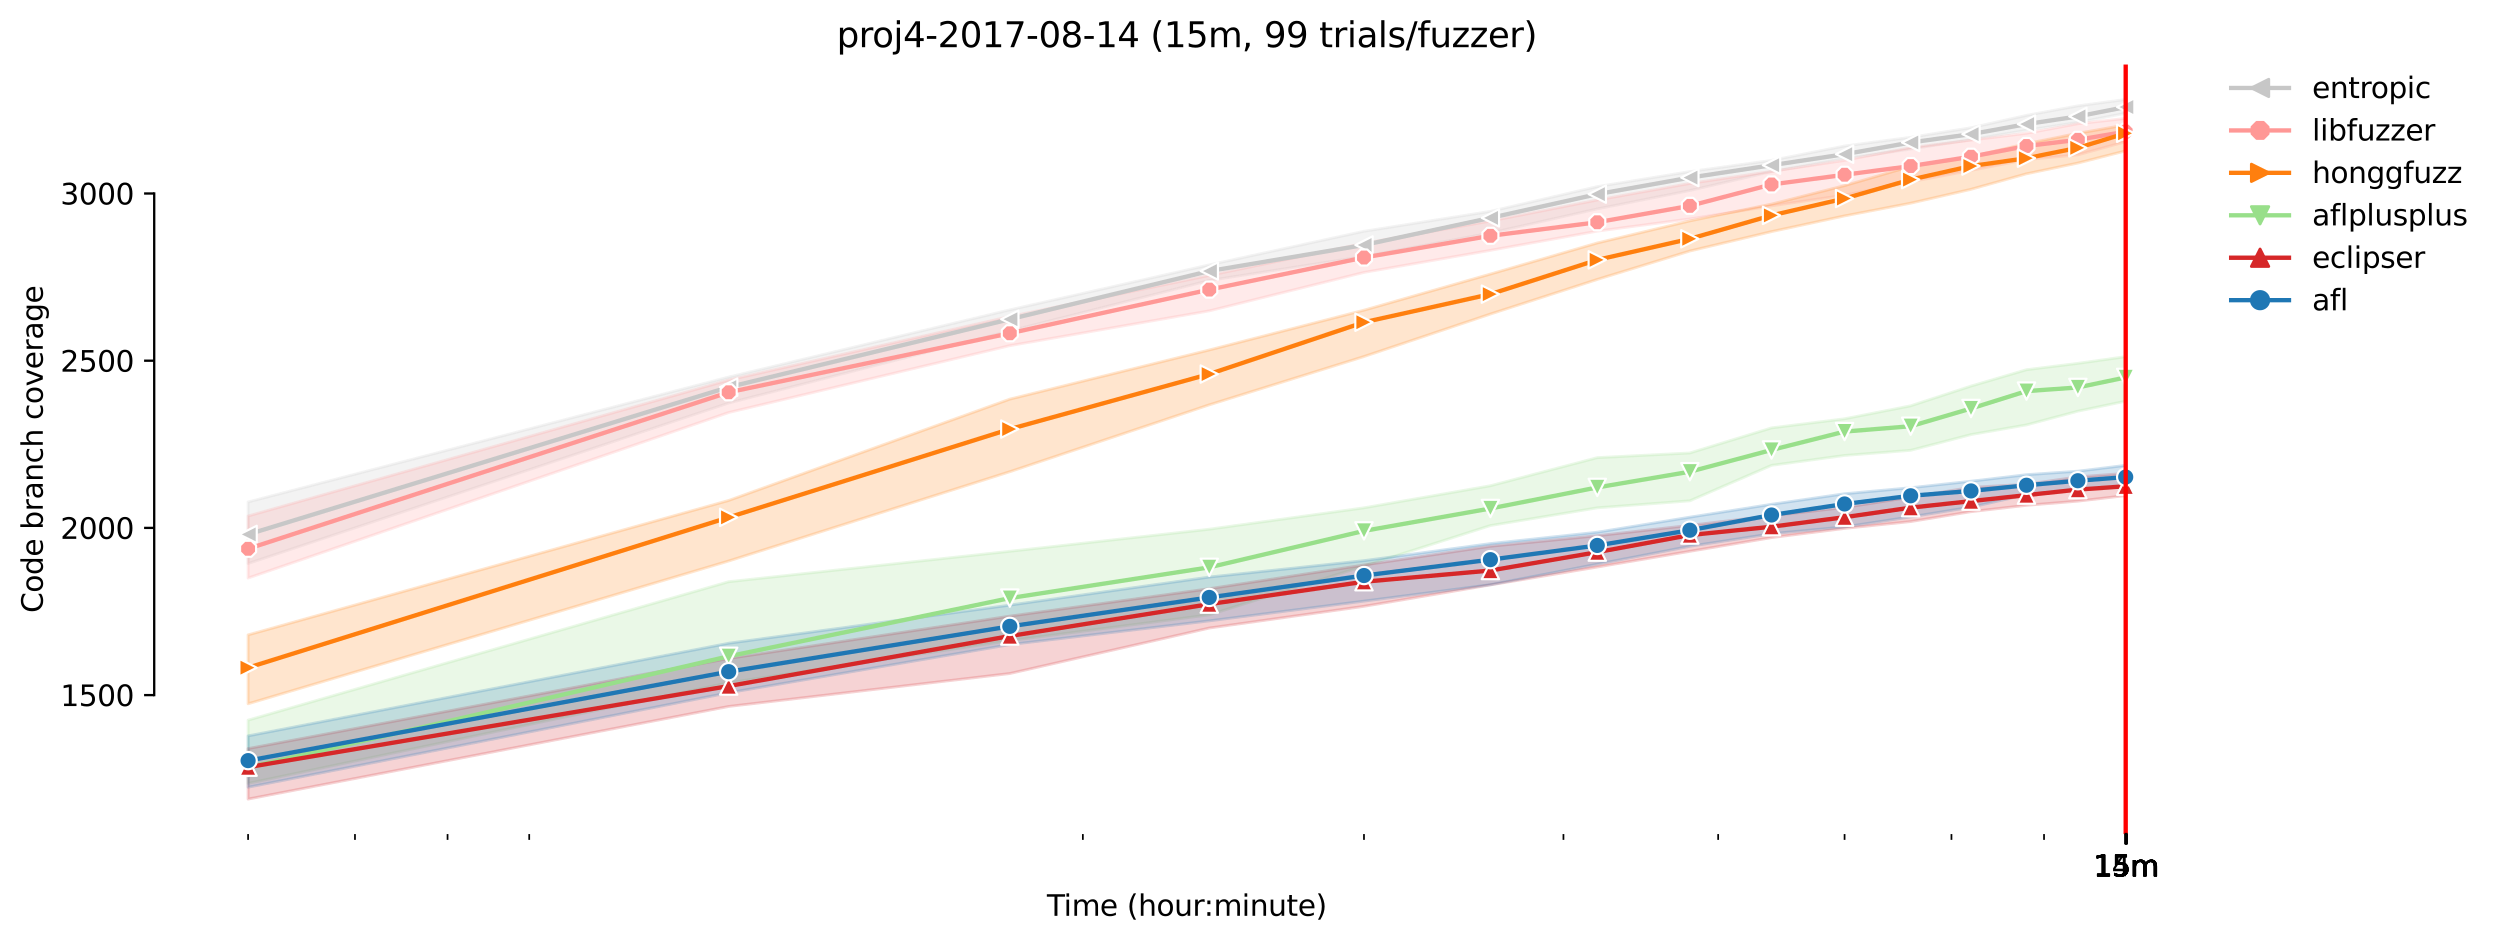 <?xml version="1.0" encoding="utf-8" standalone="no"?>
<!DOCTYPE svg PUBLIC "-//W3C//DTD SVG 1.1//EN"
  "http://www.w3.org/Graphics/SVG/1.1/DTD/svg11.dtd">
<svg xmlns:xlink="http://www.w3.org/1999/xlink" width="864.542pt" height="325.986pt" viewBox="0 0 864.542 325.986" xmlns="http://www.w3.org/2000/svg" version="1.1">
 <defs>
  <style type="text/css">*{stroke-linejoin: round; stroke-linecap: butt}</style>
 </defs>
 <g id="figure_1">
  <g id="patch_1">
   <path d="M 0 325.986 
L 864.542 325.986 
L 864.542 0 
L 0 0 
z
" style="fill: #ffffff"/>
  </g>
  <g id="axes_1">
   <g id="patch_2">
    <path d="M 53.328 288.43 
L 767.568 288.43 
L 767.568 22.318 
L 53.328 22.318 
z
" style="fill: #ffffff"/>
   </g>
   <g id="PolyCollection_1">
    <defs>
     <path id="m3a42a05b7a" d="M 85.794 -152.399 
L 85.794 -131.121 
L 251.989 -186.628 
L 349.208 -211.549 
L 418.185 -229.011 
L 471.688 -237.337 
L 515.404 -245.432 
L 552.364 -253.758 
L 584.381 -260.118 
L 612.622 -266.652 
L 637.884 -271.104 
L 660.737 -274.457 
L 681.6 -277.695 
L 700.791 -280.933 
L 718.56 -283.651 
L 735.103 -286.831 
L 735.103 -291.572 
L 735.103 -291.572 
L 718.56 -289.375 
L 700.791 -286.081 
L 681.6 -281.801 
L 660.737 -278.505 
L 637.884 -275.498 
L 612.622 -270.526 
L 584.381 -266.653 
L 552.364 -261.448 
L 515.404 -252.89 
L 471.688 -246.01 
L 418.185 -234.388 
L 349.208 -218.834 
L 251.989 -195.591 
L 85.794 -152.399 
z
" style="stroke: #c7c7c7; stroke-opacity: 0.2"/>
    </defs>
    <g clip-path="url(#p094b935caf)">
     <use xlink:href="#m3a42a05b7a" x="0" y="325.986" style="fill: #c7c7c7; fill-opacity: 0.2; stroke: #c7c7c7; stroke-opacity: 0.2"/>
    </g>
   </g>
   <g id="PolyCollection_2">
    <defs>
     <path id="m916f560ebd" d="M 85.794 -147.542 
L 85.794 -126.091 
L 251.989 -183.333 
L 349.208 -206.461 
L 418.185 -218.487 
L 471.688 -231.786 
L 515.404 -239.418 
L 552.364 -246.066 
L 584.381 -250.289 
L 612.622 -254.799 
L 637.884 -258.499 
L 660.737 -263.125 
L 681.6 -267.054 
L 700.791 -270.81 
L 718.56 -272.434 
L 735.103 -277.002 
L 735.103 -285.039 
L 735.103 -285.039 
L 718.56 -283.196 
L 700.791 -279.893 
L 681.6 -277.523 
L 660.737 -274.92 
L 637.884 -270.526 
L 612.622 -266.71 
L 584.381 -262.546 
L 552.364 -256.822 
L 515.404 -249.553 
L 471.688 -241.847 
L 418.185 -230.745 
L 349.208 -216.526 
L 251.989 -194.553 
L 85.794 -147.542 
z
" style="stroke: #ff9896; stroke-opacity: 0.2"/>
    </defs>
    <g clip-path="url(#p094b935caf)">
     <use xlink:href="#m916f560ebd" x="0" y="325.986" style="fill: #ff9896; fill-opacity: 0.2; stroke: #ff9896; stroke-opacity: 0.2"/>
    </g>
   </g>
   <g id="PolyCollection_3">
    <defs>
     <path id="m67223b1667" d="M 85.794 -106.432 
L 85.794 -82.61 
L 251.989 -131.988 
L 349.208 -162.864 
L 418.185 -185.992 
L 471.688 -202.691 
L 515.404 -217.389 
L 552.364 -229.358 
L 584.381 -239.187 
L 612.622 -245.894 
L 637.884 -251.329 
L 660.737 -255.724 
L 681.6 -260.523 
L 700.791 -265.888 
L 718.56 -269.601 
L 735.103 -273.821 
L 735.103 -282.784 
L 735.103 -282.784 
L 718.56 -279.893 
L 700.791 -276.308 
L 681.6 -271.798 
L 660.737 -268.446 
L 637.884 -261.795 
L 612.622 -255.4 
L 584.381 -249.595 
L 552.364 -241.962 
L 515.404 -231.208 
L 471.688 -218.719 
L 418.185 -204.957 
L 349.208 -187.958 
L 251.989 -152.919 
L 85.794 -106.432 
z
" style="stroke: #ff7f0e; stroke-opacity: 0.2"/>
    </defs>
    <g clip-path="url(#p094b935caf)">
     <use xlink:href="#m67223b1667" x="0" y="325.986" style="fill: #ff7f0e; fill-opacity: 0.2; stroke: #ff7f0e; stroke-opacity: 0.2"/>
    </g>
   </g>
   <g id="PolyCollection_4">
    <defs>
     <path id="m469e1f7db5" d="M 85.794 -76.943 
L 85.794 -55.087 
L 251.989 -89.895 
L 349.208 -104.466 
L 418.185 -113.37 
L 471.688 -130.254 
L 515.404 -144.246 
L 552.364 -150.375 
L 584.381 -152.804 
L 612.622 -165.062 
L 637.884 -168.482 
L 660.737 -170.265 
L 681.6 -175.7 
L 700.791 -179.054 
L 718.56 -183.795 
L 735.103 -187.264 
L 735.103 -202.645 
L 735.103 -202.645 
L 718.56 -200.332 
L 700.791 -198.135 
L 681.6 -192.468 
L 660.737 -185.646 
L 637.884 -181.159 
L 612.622 -178.013 
L 584.381 -169.34 
L 552.364 -167.721 
L 515.404 -158.007 
L 471.688 -150.375 
L 418.185 -142.974 
L 349.208 -135.342 
L 251.989 -124.819 
L 85.794 -76.943 
z
" style="stroke: #98df8a; stroke-opacity: 0.2"/>
    </defs>
    <g clip-path="url(#p094b935caf)">
     <use xlink:href="#m469e1f7db5" x="0" y="325.986" style="fill: #98df8a; fill-opacity: 0.2; stroke: #98df8a; stroke-opacity: 0.2"/>
    </g>
   </g>
   <g id="PolyCollection_5">
    <defs>
     <path id="mb96297bffe" d="M 85.794 -67.114 
L 85.794 -49.652 
L 251.989 -81.685 
L 349.208 -93.075 
L 418.185 -108.802 
L 471.688 -116.312 
L 515.404 -123.72 
L 552.364 -129.907 
L 584.381 -135.338 
L 612.622 -140.083 
L 637.884 -143.262 
L 660.737 -145.628 
L 681.6 -149.045 
L 700.791 -151.242 
L 718.56 -152.688 
L 735.103 -154.596 
L 735.103 -162.286 
L 735.103 -162.286 
L 718.56 -161.072 
L 700.791 -158.528 
L 681.6 -157.429 
L 660.737 -154.076 
L 637.884 -150.491 
L 612.622 -147.658 
L 584.381 -144.304 
L 552.364 -140.724 
L 515.404 -137.076 
L 471.688 -130.602 
L 418.185 -122.393 
L 349.208 -112.916 
L 251.989 -98.279 
L 85.794 -67.114 
z
" style="stroke: #d62728; stroke-opacity: 0.2"/>
    </defs>
    <g clip-path="url(#p094b935caf)">
     <use xlink:href="#mb96297bffe" x="0" y="325.986" style="fill: #d62728; fill-opacity: 0.2; stroke: #d62728; stroke-opacity: 0.2"/>
    </g>
   </g>
   <g id="PolyCollection_6">
    <defs>
     <path id="m4c4019683d" d="M 85.794 -71.508 
L 85.794 -53.757 
L 251.989 -86.426 
L 349.208 -103.078 
L 418.185 -111.289 
L 471.688 -118.111 
L 515.404 -123.778 
L 552.364 -130.89 
L 584.381 -137.076 
L 612.622 -141.413 
L 637.884 -143.784 
L 660.737 -147.247 
L 681.6 -150.606 
L 700.791 -154.936 
L 718.56 -156.735 
L 735.103 -157.603 
L 735.103 -165.062 
L 735.103 -165.062 
L 718.56 -163.038 
L 700.791 -161.829 
L 681.6 -159.569 
L 660.737 -157.314 
L 637.884 -155.235 
L 612.622 -151.591 
L 584.381 -147.137 
L 552.364 -141.933 
L 515.404 -138.002 
L 471.688 -132.104 
L 418.185 -126.438 
L 349.208 -116.728 
L 251.989 -103.541 
L 85.794 -71.508 
z
" style="stroke: #1f77b4; stroke-opacity: 0.2"/>
    </defs>
    <g clip-path="url(#p094b935caf)">
     <use xlink:href="#m4c4019683d" x="0" y="325.986" style="fill: #1f77b4; fill-opacity: 0.2; stroke: #1f77b4; stroke-opacity: 0.2"/>
    </g>
   </g>
   <g id="matplotlib.axis_1">
    <g id="xtick_1">
     <g id="line2d_1">
      <defs>
       <path id="m9f6e17f791" d="M 0 0 
L 0 3.5 
" style="stroke: #000000; stroke-width: 0.8"/>
      </defs>
      <g>
       <use xlink:href="#m9f6e17f791" x="735.103" y="288.43" style="stroke: #000000; stroke-width: 0.8"/>
      </g>
     </g>
     <g id="text_1">
      <!-- 14m -->
      <g transform="translate(723.87 303.029) scale(0.1 -0.1)">
       <defs>
        <path id="DejaVuSans-31" d="M 794 531 
L 1825 531 
L 1825 4091 
L 703 3866 
L 703 4441 
L 1819 4666 
L 2450 4666 
L 2450 531 
L 3481 531 
L 3481 0 
L 794 0 
L 794 531 
z
" transform="scale(0.016)"/>
        <path id="DejaVuSans-34" d="M 2419 4116 
L 825 1625 
L 2419 1625 
L 2419 4116 
z
M 2253 4666 
L 3047 4666 
L 3047 1625 
L 3713 1625 
L 3713 1100 
L 3047 1100 
L 3047 0 
L 2419 0 
L 2419 1100 
L 313 1100 
L 313 1709 
L 2253 4666 
z
" transform="scale(0.016)"/>
        <path id="DejaVuSans-6d" d="M 3328 2828 
Q 3544 3216 3844 3400 
Q 4144 3584 4550 3584 
Q 5097 3584 5394 3201 
Q 5691 2819 5691 2113 
L 5691 0 
L 5113 0 
L 5113 2094 
Q 5113 2597 4934 2840 
Q 4756 3084 4391 3084 
Q 3944 3084 3684 2787 
Q 3425 2491 3425 1978 
L 3425 0 
L 2847 0 
L 2847 2094 
Q 2847 2600 2669 2842 
Q 2491 3084 2119 3084 
Q 1678 3084 1418 2786 
Q 1159 2488 1159 1978 
L 1159 0 
L 581 0 
L 581 3500 
L 1159 3500 
L 1159 2956 
Q 1356 3278 1631 3431 
Q 1906 3584 2284 3584 
Q 2666 3584 2933 3390 
Q 3200 3197 3328 2828 
z
" transform="scale(0.016)"/>
       </defs>
       <use xlink:href="#DejaVuSans-31"/>
       <use xlink:href="#DejaVuSans-34" x="63.623"/>
       <use xlink:href="#DejaVuSans-6d" x="127.246"/>
      </g>
     </g>
    </g>
    <g id="xtick_2">
     <g id="line2d_2">
      <g>
       <use xlink:href="#m9f6e17f791" x="735.127" y="288.43" style="stroke: #000000; stroke-width: 0.8"/>
      </g>
     </g>
     <g id="text_2">
      <!-- 15m -->
      <g transform="translate(723.894 303.029) scale(0.1 -0.1)">
       <defs>
        <path id="DejaVuSans-35" d="M 691 4666 
L 3169 4666 
L 3169 4134 
L 1269 4134 
L 1269 2991 
Q 1406 3038 1543 3061 
Q 1681 3084 1819 3084 
Q 2600 3084 3056 2656 
Q 3513 2228 3513 1497 
Q 3513 744 3044 326 
Q 2575 -91 1722 -91 
Q 1428 -91 1123 -41 
Q 819 9 494 109 
L 494 744 
Q 775 591 1075 516 
Q 1375 441 1709 441 
Q 2250 441 2565 725 
Q 2881 1009 2881 1497 
Q 2881 1984 2565 2268 
Q 2250 2553 1709 2553 
Q 1456 2553 1204 2497 
Q 953 2441 691 2322 
L 691 4666 
z
" transform="scale(0.016)"/>
       </defs>
       <use xlink:href="#DejaVuSans-31"/>
       <use xlink:href="#DejaVuSans-35" x="63.623"/>
       <use xlink:href="#DejaVuSans-6d" x="127.246"/>
      </g>
     </g>
    </g>
    <g id="xtick_3">
     <g id="line2d_3">
      <g>
       <use xlink:href="#m9f6e17f791" x="735.151" y="288.43" style="stroke: #000000; stroke-width: 0.8"/>
      </g>
     </g>
     <g id="text_3">
      <!-- 15m -->
      <g transform="translate(723.918 303.029) scale(0.1 -0.1)">
       <use xlink:href="#DejaVuSans-31"/>
       <use xlink:href="#DejaVuSans-35" x="63.623"/>
       <use xlink:href="#DejaVuSans-6d" x="127.246"/>
      </g>
     </g>
    </g>
    <g id="xtick_4">
     <g id="line2d_4">
      <g>
       <use xlink:href="#m9f6e17f791" x="735.175" y="288.43" style="stroke: #000000; stroke-width: 0.8"/>
      </g>
     </g>
     <g id="text_4">
      <!-- 15m -->
      <g transform="translate(723.942 303.029) scale(0.1 -0.1)">
       <use xlink:href="#DejaVuSans-31"/>
       <use xlink:href="#DejaVuSans-35" x="63.623"/>
       <use xlink:href="#DejaVuSans-6d" x="127.246"/>
      </g>
     </g>
    </g>
    <g id="xtick_5">
     <g id="line2d_5">
      <g>
       <use xlink:href="#m9f6e17f791" x="735.199" y="288.43" style="stroke: #000000; stroke-width: 0.8"/>
      </g>
     </g>
     <g id="text_5">
      <!-- 15m -->
      <g transform="translate(723.967 303.029) scale(0.1 -0.1)">
       <use xlink:href="#DejaVuSans-31"/>
       <use xlink:href="#DejaVuSans-35" x="63.623"/>
       <use xlink:href="#DejaVuSans-6d" x="127.246"/>
      </g>
     </g>
    </g>
    <g id="xtick_6">
     <g id="line2d_6">
      <g>
       <use xlink:href="#m9f6e17f791" x="735.224" y="288.43" style="stroke: #000000; stroke-width: 0.8"/>
      </g>
     </g>
     <g id="text_6">
      <!-- 15m -->
      <g transform="translate(723.991 303.029) scale(0.1 -0.1)">
       <use xlink:href="#DejaVuSans-31"/>
       <use xlink:href="#DejaVuSans-35" x="63.623"/>
       <use xlink:href="#DejaVuSans-6d" x="127.246"/>
      </g>
     </g>
    </g>
    <g id="xtick_7">
     <g id="line2d_7">
      <g>
       <use xlink:href="#m9f6e17f791" x="735.248" y="288.43" style="stroke: #000000; stroke-width: 0.8"/>
      </g>
     </g>
     <g id="text_7">
      <!-- 15m -->
      <g transform="translate(724.015 303.029) scale(0.1 -0.1)">
       <use xlink:href="#DejaVuSans-31"/>
       <use xlink:href="#DejaVuSans-35" x="63.623"/>
       <use xlink:href="#DejaVuSans-6d" x="127.246"/>
      </g>
     </g>
    </g>
    <g id="xtick_8">
     <g id="line2d_8">
      <g>
       <use xlink:href="#m9f6e17f791" x="735.272" y="288.43" style="stroke: #000000; stroke-width: 0.8"/>
      </g>
     </g>
     <g id="text_8">
      <!-- 15m -->
      <g transform="translate(724.039 303.029) scale(0.1 -0.1)">
       <use xlink:href="#DejaVuSans-31"/>
       <use xlink:href="#DejaVuSans-35" x="63.623"/>
       <use xlink:href="#DejaVuSans-6d" x="127.246"/>
      </g>
     </g>
    </g>
    <g id="xtick_9">
     <g id="line2d_9">
      <g>
       <use xlink:href="#m9f6e17f791" x="735.296" y="288.43" style="stroke: #000000; stroke-width: 0.8"/>
      </g>
     </g>
     <g id="text_9">
      <!-- 15m -->
      <g transform="translate(724.064 303.029) scale(0.1 -0.1)">
       <use xlink:href="#DejaVuSans-31"/>
       <use xlink:href="#DejaVuSans-35" x="63.623"/>
       <use xlink:href="#DejaVuSans-6d" x="127.246"/>
      </g>
     </g>
    </g>
    <g id="xtick_10">
     <g id="line2d_10">
      <g>
       <use xlink:href="#m9f6e17f791" x="735.321" y="288.43" style="stroke: #000000; stroke-width: 0.8"/>
      </g>
     </g>
     <g id="text_10">
      <!-- 15m -->
      <g transform="translate(724.088 303.029) scale(0.1 -0.1)">
       <use xlink:href="#DejaVuSans-31"/>
       <use xlink:href="#DejaVuSans-35" x="63.623"/>
       <use xlink:href="#DejaVuSans-6d" x="127.246"/>
      </g>
     </g>
    </g>
    <g id="xtick_11">
     <g id="line2d_11">
      <g>
       <use xlink:href="#m9f6e17f791" x="735.345" y="288.43" style="stroke: #000000; stroke-width: 0.8"/>
      </g>
     </g>
     <g id="text_11">
      <!-- 15m -->
      <g transform="translate(724.112 303.029) scale(0.1 -0.1)">
       <use xlink:href="#DejaVuSans-31"/>
       <use xlink:href="#DejaVuSans-35" x="63.623"/>
       <use xlink:href="#DejaVuSans-6d" x="127.246"/>
      </g>
     </g>
    </g>
    <g id="xtick_12">
     <g id="line2d_12">
      <g>
       <use xlink:href="#m9f6e17f791" x="735.369" y="288.43" style="stroke: #000000; stroke-width: 0.8"/>
      </g>
     </g>
     <g id="text_12">
      <!-- 15m -->
      <g transform="translate(724.136 303.029) scale(0.1 -0.1)">
       <use xlink:href="#DejaVuSans-31"/>
       <use xlink:href="#DejaVuSans-35" x="63.623"/>
       <use xlink:href="#DejaVuSans-6d" x="127.246"/>
      </g>
     </g>
    </g>
    <g id="xtick_13">
     <g id="line2d_13">
      <defs>
       <path id="ma1d7f35277" d="M 0 0 
L 0 2 
" style="stroke: #000000; stroke-width: 0.6"/>
      </defs>
      <g>
       <use xlink:href="#ma1d7f35277" x="85.794" y="288.43" style="stroke: #000000; stroke-width: 0.6"/>
      </g>
     </g>
    </g>
    <g id="xtick_14">
     <g id="line2d_14">
      <g>
       <use xlink:href="#ma1d7f35277" x="122.754" y="288.43" style="stroke: #000000; stroke-width: 0.6"/>
      </g>
     </g>
    </g>
    <g id="xtick_15">
     <g id="line2d_15">
      <g>
       <use xlink:href="#ma1d7f35277" x="154.771" y="288.43" style="stroke: #000000; stroke-width: 0.6"/>
      </g>
     </g>
    </g>
    <g id="xtick_16">
     <g id="line2d_16">
      <g>
       <use xlink:href="#ma1d7f35277" x="183.012" y="288.43" style="stroke: #000000; stroke-width: 0.6"/>
      </g>
     </g>
    </g>
    <g id="xtick_17">
     <g id="line2d_17">
      <g>
       <use xlink:href="#ma1d7f35277" x="374.47" y="288.43" style="stroke: #000000; stroke-width: 0.6"/>
      </g>
     </g>
    </g>
    <g id="xtick_18">
     <g id="line2d_18">
      <g>
       <use xlink:href="#ma1d7f35277" x="471.688" y="288.43" style="stroke: #000000; stroke-width: 0.6"/>
      </g>
     </g>
    </g>
    <g id="xtick_19">
     <g id="line2d_19">
      <g>
       <use xlink:href="#ma1d7f35277" x="540.666" y="288.43" style="stroke: #000000; stroke-width: 0.6"/>
      </g>
     </g>
    </g>
    <g id="xtick_20">
     <g id="line2d_20">
      <g>
       <use xlink:href="#ma1d7f35277" x="594.169" y="288.43" style="stroke: #000000; stroke-width: 0.6"/>
      </g>
     </g>
    </g>
    <g id="xtick_21">
     <g id="line2d_21">
      <g>
       <use xlink:href="#ma1d7f35277" x="637.884" y="288.43" style="stroke: #000000; stroke-width: 0.6"/>
      </g>
     </g>
    </g>
    <g id="xtick_22">
     <g id="line2d_22">
      <g>
       <use xlink:href="#ma1d7f35277" x="674.845" y="288.43" style="stroke: #000000; stroke-width: 0.6"/>
      </g>
     </g>
    </g>
    <g id="xtick_23">
     <g id="line2d_23">
      <g>
       <use xlink:href="#ma1d7f35277" x="706.862" y="288.43" style="stroke: #000000; stroke-width: 0.6"/>
      </g>
     </g>
    </g>
    <g id="text_13">
     <!-- Time (hour:minute) -->
     <g transform="translate(362.041 316.707) scale(0.1 -0.1)">
      <defs>
       <path id="DejaVuSans-54" d="M -19 4666 
L 3928 4666 
L 3928 4134 
L 2272 4134 
L 2272 0 
L 1638 0 
L 1638 4134 
L -19 4134 
L -19 4666 
z
" transform="scale(0.016)"/>
       <path id="DejaVuSans-69" d="M 603 3500 
L 1178 3500 
L 1178 0 
L 603 0 
L 603 3500 
z
M 603 4863 
L 1178 4863 
L 1178 4134 
L 603 4134 
L 603 4863 
z
" transform="scale(0.016)"/>
       <path id="DejaVuSans-65" d="M 3597 1894 
L 3597 1613 
L 953 1613 
Q 991 1019 1311 708 
Q 1631 397 2203 397 
Q 2534 397 2845 478 
Q 3156 559 3463 722 
L 3463 178 
Q 3153 47 2828 -22 
Q 2503 -91 2169 -91 
Q 1331 -91 842 396 
Q 353 884 353 1716 
Q 353 2575 817 3079 
Q 1281 3584 2069 3584 
Q 2775 3584 3186 3129 
Q 3597 2675 3597 1894 
z
M 3022 2063 
Q 3016 2534 2758 2815 
Q 2500 3097 2075 3097 
Q 1594 3097 1305 2825 
Q 1016 2553 972 2059 
L 3022 2063 
z
" transform="scale(0.016)"/>
       <path id="DejaVuSans-20" transform="scale(0.016)"/>
       <path id="DejaVuSans-28" d="M 1984 4856 
Q 1566 4138 1362 3434 
Q 1159 2731 1159 2009 
Q 1159 1288 1364 580 
Q 1569 -128 1984 -844 
L 1484 -844 
Q 1016 -109 783 600 
Q 550 1309 550 2009 
Q 550 2706 781 3412 
Q 1013 4119 1484 4856 
L 1984 4856 
z
" transform="scale(0.016)"/>
       <path id="DejaVuSans-68" d="M 3513 2113 
L 3513 0 
L 2938 0 
L 2938 2094 
Q 2938 2591 2744 2837 
Q 2550 3084 2163 3084 
Q 1697 3084 1428 2787 
Q 1159 2491 1159 1978 
L 1159 0 
L 581 0 
L 581 4863 
L 1159 4863 
L 1159 2956 
Q 1366 3272 1645 3428 
Q 1925 3584 2291 3584 
Q 2894 3584 3203 3211 
Q 3513 2838 3513 2113 
z
" transform="scale(0.016)"/>
       <path id="DejaVuSans-6f" d="M 1959 3097 
Q 1497 3097 1228 2736 
Q 959 2375 959 1747 
Q 959 1119 1226 758 
Q 1494 397 1959 397 
Q 2419 397 2687 759 
Q 2956 1122 2956 1747 
Q 2956 2369 2687 2733 
Q 2419 3097 1959 3097 
z
M 1959 3584 
Q 2709 3584 3137 3096 
Q 3566 2609 3566 1747 
Q 3566 888 3137 398 
Q 2709 -91 1959 -91 
Q 1206 -91 779 398 
Q 353 888 353 1747 
Q 353 2609 779 3096 
Q 1206 3584 1959 3584 
z
" transform="scale(0.016)"/>
       <path id="DejaVuSans-75" d="M 544 1381 
L 544 3500 
L 1119 3500 
L 1119 1403 
Q 1119 906 1312 657 
Q 1506 409 1894 409 
Q 2359 409 2629 706 
Q 2900 1003 2900 1516 
L 2900 3500 
L 3475 3500 
L 3475 0 
L 2900 0 
L 2900 538 
Q 2691 219 2414 64 
Q 2138 -91 1772 -91 
Q 1169 -91 856 284 
Q 544 659 544 1381 
z
M 1991 3584 
L 1991 3584 
z
" transform="scale(0.016)"/>
       <path id="DejaVuSans-72" d="M 2631 2963 
Q 2534 3019 2420 3045 
Q 2306 3072 2169 3072 
Q 1681 3072 1420 2755 
Q 1159 2438 1159 1844 
L 1159 0 
L 581 0 
L 581 3500 
L 1159 3500 
L 1159 2956 
Q 1341 3275 1631 3429 
Q 1922 3584 2338 3584 
Q 2397 3584 2469 3576 
Q 2541 3569 2628 3553 
L 2631 2963 
z
" transform="scale(0.016)"/>
       <path id="DejaVuSans-3a" d="M 750 794 
L 1409 794 
L 1409 0 
L 750 0 
L 750 794 
z
M 750 3309 
L 1409 3309 
L 1409 2516 
L 750 2516 
L 750 3309 
z
" transform="scale(0.016)"/>
       <path id="DejaVuSans-6e" d="M 3513 2113 
L 3513 0 
L 2938 0 
L 2938 2094 
Q 2938 2591 2744 2837 
Q 2550 3084 2163 3084 
Q 1697 3084 1428 2787 
Q 1159 2491 1159 1978 
L 1159 0 
L 581 0 
L 581 3500 
L 1159 3500 
L 1159 2956 
Q 1366 3272 1645 3428 
Q 1925 3584 2291 3584 
Q 2894 3584 3203 3211 
Q 3513 2838 3513 2113 
z
" transform="scale(0.016)"/>
       <path id="DejaVuSans-74" d="M 1172 4494 
L 1172 3500 
L 2356 3500 
L 2356 3053 
L 1172 3053 
L 1172 1153 
Q 1172 725 1289 603 
Q 1406 481 1766 481 
L 2356 481 
L 2356 0 
L 1766 0 
Q 1100 0 847 248 
Q 594 497 594 1153 
L 594 3053 
L 172 3053 
L 172 3500 
L 594 3500 
L 594 4494 
L 1172 4494 
z
" transform="scale(0.016)"/>
       <path id="DejaVuSans-29" d="M 513 4856 
L 1013 4856 
Q 1481 4119 1714 3412 
Q 1947 2706 1947 2009 
Q 1947 1309 1714 600 
Q 1481 -109 1013 -844 
L 513 -844 
Q 928 -128 1133 580 
Q 1338 1288 1338 2009 
Q 1338 2731 1133 3434 
Q 928 4138 513 4856 
z
" transform="scale(0.016)"/>
      </defs>
      <use xlink:href="#DejaVuSans-54"/>
      <use xlink:href="#DejaVuSans-69" x="57.959"/>
      <use xlink:href="#DejaVuSans-6d" x="85.742"/>
      <use xlink:href="#DejaVuSans-65" x="183.154"/>
      <use xlink:href="#DejaVuSans-20" x="244.678"/>
      <use xlink:href="#DejaVuSans-28" x="276.465"/>
      <use xlink:href="#DejaVuSans-68" x="315.479"/>
      <use xlink:href="#DejaVuSans-6f" x="378.857"/>
      <use xlink:href="#DejaVuSans-75" x="440.039"/>
      <use xlink:href="#DejaVuSans-72" x="503.418"/>
      <use xlink:href="#DejaVuSans-3a" x="542.781"/>
      <use xlink:href="#DejaVuSans-6d" x="576.473"/>
      <use xlink:href="#DejaVuSans-69" x="673.885"/>
      <use xlink:href="#DejaVuSans-6e" x="701.668"/>
      <use xlink:href="#DejaVuSans-75" x="765.047"/>
      <use xlink:href="#DejaVuSans-74" x="828.426"/>
      <use xlink:href="#DejaVuSans-65" x="867.635"/>
      <use xlink:href="#DejaVuSans-29" x="929.158"/>
     </g>
    </g>
   </g>
   <g id="matplotlib.axis_2">
    <g id="ytick_1">
     <g id="line2d_24">
      <defs>
       <path id="ma2920917b2" d="M 0 0 
L -3.5 0 
" style="stroke: #000000; stroke-width: 0.8"/>
      </defs>
      <g>
       <use xlink:href="#ma2920917b2" x="53.328" y="240.37" style="stroke: #000000; stroke-width: 0.8"/>
      </g>
     </g>
     <g id="text_14">
      <!-- 1500 -->
      <g transform="translate(20.878 244.169) scale(0.1 -0.1)">
       <defs>
        <path id="DejaVuSans-30" d="M 2034 4250 
Q 1547 4250 1301 3770 
Q 1056 3291 1056 2328 
Q 1056 1369 1301 889 
Q 1547 409 2034 409 
Q 2525 409 2770 889 
Q 3016 1369 3016 2328 
Q 3016 3291 2770 3770 
Q 2525 4250 2034 4250 
z
M 2034 4750 
Q 2819 4750 3233 4129 
Q 3647 3509 3647 2328 
Q 3647 1150 3233 529 
Q 2819 -91 2034 -91 
Q 1250 -91 836 529 
Q 422 1150 422 2328 
Q 422 3509 836 4129 
Q 1250 4750 2034 4750 
z
" transform="scale(0.016)"/>
       </defs>
       <use xlink:href="#DejaVuSans-31"/>
       <use xlink:href="#DejaVuSans-35" x="63.623"/>
       <use xlink:href="#DejaVuSans-30" x="127.246"/>
       <use xlink:href="#DejaVuSans-30" x="190.869"/>
      </g>
     </g>
    </g>
    <g id="ytick_2">
     <g id="line2d_25">
      <g>
       <use xlink:href="#ma2920917b2" x="53.328" y="182.55" style="stroke: #000000; stroke-width: 0.8"/>
      </g>
     </g>
     <g id="text_15">
      <!-- 2000 -->
      <g transform="translate(20.878 186.349) scale(0.1 -0.1)">
       <defs>
        <path id="DejaVuSans-32" d="M 1228 531 
L 3431 531 
L 3431 0 
L 469 0 
L 469 531 
Q 828 903 1448 1529 
Q 2069 2156 2228 2338 
Q 2531 2678 2651 2914 
Q 2772 3150 2772 3378 
Q 2772 3750 2511 3984 
Q 2250 4219 1831 4219 
Q 1534 4219 1204 4116 
Q 875 4013 500 3803 
L 500 4441 
Q 881 4594 1212 4672 
Q 1544 4750 1819 4750 
Q 2544 4750 2975 4387 
Q 3406 4025 3406 3419 
Q 3406 3131 3298 2873 
Q 3191 2616 2906 2266 
Q 2828 2175 2409 1742 
Q 1991 1309 1228 531 
z
" transform="scale(0.016)"/>
       </defs>
       <use xlink:href="#DejaVuSans-32"/>
       <use xlink:href="#DejaVuSans-30" x="63.623"/>
       <use xlink:href="#DejaVuSans-30" x="127.246"/>
       <use xlink:href="#DejaVuSans-30" x="190.869"/>
      </g>
     </g>
    </g>
    <g id="ytick_3">
     <g id="line2d_26">
      <g>
       <use xlink:href="#ma2920917b2" x="53.328" y="124.729" style="stroke: #000000; stroke-width: 0.8"/>
      </g>
     </g>
     <g id="text_16">
      <!-- 2500 -->
      <g transform="translate(20.878 128.529) scale(0.1 -0.1)">
       <use xlink:href="#DejaVuSans-32"/>
       <use xlink:href="#DejaVuSans-35" x="63.623"/>
       <use xlink:href="#DejaVuSans-30" x="127.246"/>
       <use xlink:href="#DejaVuSans-30" x="190.869"/>
      </g>
     </g>
    </g>
    <g id="ytick_4">
     <g id="line2d_27">
      <g>
       <use xlink:href="#ma2920917b2" x="53.328" y="66.909" style="stroke: #000000; stroke-width: 0.8"/>
      </g>
     </g>
     <g id="text_17">
      <!-- 3000 -->
      <g transform="translate(20.878 70.708) scale(0.1 -0.1)">
       <defs>
        <path id="DejaVuSans-33" d="M 2597 2516 
Q 3050 2419 3304 2112 
Q 3559 1806 3559 1356 
Q 3559 666 3084 287 
Q 2609 -91 1734 -91 
Q 1441 -91 1130 -33 
Q 819 25 488 141 
L 488 750 
Q 750 597 1062 519 
Q 1375 441 1716 441 
Q 2309 441 2620 675 
Q 2931 909 2931 1356 
Q 2931 1769 2642 2001 
Q 2353 2234 1838 2234 
L 1294 2234 
L 1294 2753 
L 1863 2753 
Q 2328 2753 2575 2939 
Q 2822 3125 2822 3475 
Q 2822 3834 2567 4026 
Q 2313 4219 1838 4219 
Q 1578 4219 1281 4162 
Q 984 4106 628 3988 
L 628 4550 
Q 988 4650 1302 4700 
Q 1616 4750 1894 4750 
Q 2613 4750 3031 4423 
Q 3450 4097 3450 3541 
Q 3450 3153 3228 2886 
Q 3006 2619 2597 2516 
z
" transform="scale(0.016)"/>
       </defs>
       <use xlink:href="#DejaVuSans-33"/>
       <use xlink:href="#DejaVuSans-30" x="63.623"/>
       <use xlink:href="#DejaVuSans-30" x="127.246"/>
       <use xlink:href="#DejaVuSans-30" x="190.869"/>
      </g>
     </g>
    </g>
    <g id="text_18">
     <!-- Code branch coverage -->
     <g transform="translate(14.798 211.949) rotate(-90) scale(0.1 -0.1)">
      <defs>
       <path id="DejaVuSans-43" d="M 4122 4306 
L 4122 3641 
Q 3803 3938 3442 4084 
Q 3081 4231 2675 4231 
Q 1875 4231 1450 3742 
Q 1025 3253 1025 2328 
Q 1025 1406 1450 917 
Q 1875 428 2675 428 
Q 3081 428 3442 575 
Q 3803 722 4122 1019 
L 4122 359 
Q 3791 134 3420 21 
Q 3050 -91 2638 -91 
Q 1578 -91 968 557 
Q 359 1206 359 2328 
Q 359 3453 968 4101 
Q 1578 4750 2638 4750 
Q 3056 4750 3426 4639 
Q 3797 4528 4122 4306 
z
" transform="scale(0.016)"/>
       <path id="DejaVuSans-64" d="M 2906 2969 
L 2906 4863 
L 3481 4863 
L 3481 0 
L 2906 0 
L 2906 525 
Q 2725 213 2448 61 
Q 2172 -91 1784 -91 
Q 1150 -91 751 415 
Q 353 922 353 1747 
Q 353 2572 751 3078 
Q 1150 3584 1784 3584 
Q 2172 3584 2448 3432 
Q 2725 3281 2906 2969 
z
M 947 1747 
Q 947 1113 1208 752 
Q 1469 391 1925 391 
Q 2381 391 2643 752 
Q 2906 1113 2906 1747 
Q 2906 2381 2643 2742 
Q 2381 3103 1925 3103 
Q 1469 3103 1208 2742 
Q 947 2381 947 1747 
z
" transform="scale(0.016)"/>
       <path id="DejaVuSans-62" d="M 3116 1747 
Q 3116 2381 2855 2742 
Q 2594 3103 2138 3103 
Q 1681 3103 1420 2742 
Q 1159 2381 1159 1747 
Q 1159 1113 1420 752 
Q 1681 391 2138 391 
Q 2594 391 2855 752 
Q 3116 1113 3116 1747 
z
M 1159 2969 
Q 1341 3281 1617 3432 
Q 1894 3584 2278 3584 
Q 2916 3584 3314 3078 
Q 3713 2572 3713 1747 
Q 3713 922 3314 415 
Q 2916 -91 2278 -91 
Q 1894 -91 1617 61 
Q 1341 213 1159 525 
L 1159 0 
L 581 0 
L 581 4863 
L 1159 4863 
L 1159 2969 
z
" transform="scale(0.016)"/>
       <path id="DejaVuSans-61" d="M 2194 1759 
Q 1497 1759 1228 1600 
Q 959 1441 959 1056 
Q 959 750 1161 570 
Q 1363 391 1709 391 
Q 2188 391 2477 730 
Q 2766 1069 2766 1631 
L 2766 1759 
L 2194 1759 
z
M 3341 1997 
L 3341 0 
L 2766 0 
L 2766 531 
Q 2569 213 2275 61 
Q 1981 -91 1556 -91 
Q 1019 -91 701 211 
Q 384 513 384 1019 
Q 384 1609 779 1909 
Q 1175 2209 1959 2209 
L 2766 2209 
L 2766 2266 
Q 2766 2663 2505 2880 
Q 2244 3097 1772 3097 
Q 1472 3097 1187 3025 
Q 903 2953 641 2809 
L 641 3341 
Q 956 3463 1253 3523 
Q 1550 3584 1831 3584 
Q 2591 3584 2966 3190 
Q 3341 2797 3341 1997 
z
" transform="scale(0.016)"/>
       <path id="DejaVuSans-63" d="M 3122 3366 
L 3122 2828 
Q 2878 2963 2633 3030 
Q 2388 3097 2138 3097 
Q 1578 3097 1268 2742 
Q 959 2388 959 1747 
Q 959 1106 1268 751 
Q 1578 397 2138 397 
Q 2388 397 2633 464 
Q 2878 531 3122 666 
L 3122 134 
Q 2881 22 2623 -34 
Q 2366 -91 2075 -91 
Q 1284 -91 818 406 
Q 353 903 353 1747 
Q 353 2603 823 3093 
Q 1294 3584 2113 3584 
Q 2378 3584 2631 3529 
Q 2884 3475 3122 3366 
z
" transform="scale(0.016)"/>
       <path id="DejaVuSans-76" d="M 191 3500 
L 800 3500 
L 1894 563 
L 2988 3500 
L 3597 3500 
L 2284 0 
L 1503 0 
L 191 3500 
z
" transform="scale(0.016)"/>
       <path id="DejaVuSans-67" d="M 2906 1791 
Q 2906 2416 2648 2759 
Q 2391 3103 1925 3103 
Q 1463 3103 1205 2759 
Q 947 2416 947 1791 
Q 947 1169 1205 825 
Q 1463 481 1925 481 
Q 2391 481 2648 825 
Q 2906 1169 2906 1791 
z
M 3481 434 
Q 3481 -459 3084 -895 
Q 2688 -1331 1869 -1331 
Q 1566 -1331 1297 -1286 
Q 1028 -1241 775 -1147 
L 775 -588 
Q 1028 -725 1275 -790 
Q 1522 -856 1778 -856 
Q 2344 -856 2625 -561 
Q 2906 -266 2906 331 
L 2906 616 
Q 2728 306 2450 153 
Q 2172 0 1784 0 
Q 1141 0 747 490 
Q 353 981 353 1791 
Q 353 2603 747 3093 
Q 1141 3584 1784 3584 
Q 2172 3584 2450 3431 
Q 2728 3278 2906 2969 
L 2906 3500 
L 3481 3500 
L 3481 434 
z
" transform="scale(0.016)"/>
      </defs>
      <use xlink:href="#DejaVuSans-43"/>
      <use xlink:href="#DejaVuSans-6f" x="69.824"/>
      <use xlink:href="#DejaVuSans-64" x="131.006"/>
      <use xlink:href="#DejaVuSans-65" x="194.482"/>
      <use xlink:href="#DejaVuSans-20" x="256.006"/>
      <use xlink:href="#DejaVuSans-62" x="287.793"/>
      <use xlink:href="#DejaVuSans-72" x="351.27"/>
      <use xlink:href="#DejaVuSans-61" x="392.383"/>
      <use xlink:href="#DejaVuSans-6e" x="453.662"/>
      <use xlink:href="#DejaVuSans-63" x="517.041"/>
      <use xlink:href="#DejaVuSans-68" x="572.021"/>
      <use xlink:href="#DejaVuSans-20" x="635.4"/>
      <use xlink:href="#DejaVuSans-63" x="667.188"/>
      <use xlink:href="#DejaVuSans-6f" x="722.168"/>
      <use xlink:href="#DejaVuSans-76" x="783.35"/>
      <use xlink:href="#DejaVuSans-65" x="842.529"/>
      <use xlink:href="#DejaVuSans-72" x="904.053"/>
      <use xlink:href="#DejaVuSans-61" x="945.166"/>
      <use xlink:href="#DejaVuSans-67" x="1006.445"/>
      <use xlink:href="#DejaVuSans-65" x="1069.922"/>
     </g>
    </g>
   </g>
   <g id="line2d_28">
    <path d="M 85.794 184.805 
L 251.989 133.865 
L 349.208 110.39 
L 418.185 93.738 
L 471.688 84.718 
L 515.404 75.351 
L 552.364 67.14 
L 584.381 61.416 
L 612.622 57.137 
L 637.884 53.321 
L 660.737 49.274 
L 681.6 46.383 
L 700.791 42.914 
L 718.56 40.254 
L 735.103 37.016 
" clip-path="url(#p094b935caf)" style="fill: none; stroke: #c7c7c7; stroke-width: 1.5; stroke-linecap: square"/>
    <defs>
     <path id="m8c22c4a79f" d="M -3 -0 
L 3 3 
L 3 -3 
z
" style="stroke: #ffffff; stroke-width: 0.75; stroke-linejoin: miter"/>
    </defs>
    <g clip-path="url(#p094b935caf)">
     <use xlink:href="#m8c22c4a79f" x="85.794" y="184.805" style="fill: #c7c7c7; stroke: #ffffff; stroke-width: 0.75; stroke-linejoin: miter"/>
     <use xlink:href="#m8c22c4a79f" x="251.989" y="133.865" style="fill: #c7c7c7; stroke: #ffffff; stroke-width: 0.75; stroke-linejoin: miter"/>
     <use xlink:href="#m8c22c4a79f" x="349.208" y="110.39" style="fill: #c7c7c7; stroke: #ffffff; stroke-width: 0.75; stroke-linejoin: miter"/>
     <use xlink:href="#m8c22c4a79f" x="418.185" y="93.738" style="fill: #c7c7c7; stroke: #ffffff; stroke-width: 0.75; stroke-linejoin: miter"/>
     <use xlink:href="#m8c22c4a79f" x="471.688" y="84.718" style="fill: #c7c7c7; stroke: #ffffff; stroke-width: 0.75; stroke-linejoin: miter"/>
     <use xlink:href="#m8c22c4a79f" x="515.404" y="75.351" style="fill: #c7c7c7; stroke: #ffffff; stroke-width: 0.75; stroke-linejoin: miter"/>
     <use xlink:href="#m8c22c4a79f" x="552.364" y="67.14" style="fill: #c7c7c7; stroke: #ffffff; stroke-width: 0.75; stroke-linejoin: miter"/>
     <use xlink:href="#m8c22c4a79f" x="584.381" y="61.416" style="fill: #c7c7c7; stroke: #ffffff; stroke-width: 0.75; stroke-linejoin: miter"/>
     <use xlink:href="#m8c22c4a79f" x="612.622" y="57.137" style="fill: #c7c7c7; stroke: #ffffff; stroke-width: 0.75; stroke-linejoin: miter"/>
     <use xlink:href="#m8c22c4a79f" x="637.884" y="53.321" style="fill: #c7c7c7; stroke: #ffffff; stroke-width: 0.75; stroke-linejoin: miter"/>
     <use xlink:href="#m8c22c4a79f" x="660.737" y="49.274" style="fill: #c7c7c7; stroke: #ffffff; stroke-width: 0.75; stroke-linejoin: miter"/>
     <use xlink:href="#m8c22c4a79f" x="681.6" y="46.383" style="fill: #c7c7c7; stroke: #ffffff; stroke-width: 0.75; stroke-linejoin: miter"/>
     <use xlink:href="#m8c22c4a79f" x="700.791" y="42.914" style="fill: #c7c7c7; stroke: #ffffff; stroke-width: 0.75; stroke-linejoin: miter"/>
     <use xlink:href="#m8c22c4a79f" x="718.56" y="40.254" style="fill: #c7c7c7; stroke: #ffffff; stroke-width: 0.75; stroke-linejoin: miter"/>
     <use xlink:href="#m8c22c4a79f" x="735.103" y="37.016" style="fill: #c7c7c7; stroke: #ffffff; stroke-width: 0.75; stroke-linejoin: miter"/>
    </g>
   </g>
   <g id="line2d_29">
    <path d="M 85.794 189.777 
L 251.989 135.657 
L 349.208 115.247 
L 418.185 100.156 
L 471.688 89.054 
L 515.404 81.538 
L 552.364 76.854 
L 584.381 71.188 
L 612.622 63.787 
L 637.884 60.433 
L 660.737 57.427 
L 681.6 54.189 
L 700.791 50.488 
L 718.56 48.349 
L 735.103 45.516 
" clip-path="url(#p094b935caf)" style="fill: none; stroke: #ff9896; stroke-width: 1.5; stroke-linecap: square"/>
    <defs>
     <path id="m39e549e6ed" d="M -1.148 -2.772 
L -2.772 -1.148 
L -2.772 1.148 
L -1.148 2.772 
L 1.148 2.772 
L 2.772 1.148 
L 2.772 -1.148 
L 1.148 -2.772 
z
" style="stroke: #ffffff; stroke-width: 0.75; stroke-linejoin: miter"/>
    </defs>
    <g clip-path="url(#p094b935caf)">
     <use xlink:href="#m39e549e6ed" x="85.794" y="189.777" style="fill: #ff9896; stroke: #ffffff; stroke-width: 0.75; stroke-linejoin: miter"/>
     <use xlink:href="#m39e549e6ed" x="251.989" y="135.657" style="fill: #ff9896; stroke: #ffffff; stroke-width: 0.75; stroke-linejoin: miter"/>
     <use xlink:href="#m39e549e6ed" x="349.208" y="115.247" style="fill: #ff9896; stroke: #ffffff; stroke-width: 0.75; stroke-linejoin: miter"/>
     <use xlink:href="#m39e549e6ed" x="418.185" y="100.156" style="fill: #ff9896; stroke: #ffffff; stroke-width: 0.75; stroke-linejoin: miter"/>
     <use xlink:href="#m39e549e6ed" x="471.688" y="89.054" style="fill: #ff9896; stroke: #ffffff; stroke-width: 0.75; stroke-linejoin: miter"/>
     <use xlink:href="#m39e549e6ed" x="515.404" y="81.538" style="fill: #ff9896; stroke: #ffffff; stroke-width: 0.75; stroke-linejoin: miter"/>
     <use xlink:href="#m39e549e6ed" x="552.364" y="76.854" style="fill: #ff9896; stroke: #ffffff; stroke-width: 0.75; stroke-linejoin: miter"/>
     <use xlink:href="#m39e549e6ed" x="584.381" y="71.188" style="fill: #ff9896; stroke: #ffffff; stroke-width: 0.75; stroke-linejoin: miter"/>
     <use xlink:href="#m39e549e6ed" x="612.622" y="63.787" style="fill: #ff9896; stroke: #ffffff; stroke-width: 0.75; stroke-linejoin: miter"/>
     <use xlink:href="#m39e549e6ed" x="637.884" y="60.433" style="fill: #ff9896; stroke: #ffffff; stroke-width: 0.75; stroke-linejoin: miter"/>
     <use xlink:href="#m39e549e6ed" x="660.737" y="57.427" style="fill: #ff9896; stroke: #ffffff; stroke-width: 0.75; stroke-linejoin: miter"/>
     <use xlink:href="#m39e549e6ed" x="681.6" y="54.189" style="fill: #ff9896; stroke: #ffffff; stroke-width: 0.75; stroke-linejoin: miter"/>
     <use xlink:href="#m39e549e6ed" x="700.791" y="50.488" style="fill: #ff9896; stroke: #ffffff; stroke-width: 0.75; stroke-linejoin: miter"/>
     <use xlink:href="#m39e549e6ed" x="718.56" y="48.349" style="fill: #ff9896; stroke: #ffffff; stroke-width: 0.75; stroke-linejoin: miter"/>
     <use xlink:href="#m39e549e6ed" x="735.103" y="45.516" style="fill: #ff9896; stroke: #ffffff; stroke-width: 0.75; stroke-linejoin: miter"/>
    </g>
   </g>
   <g id="line2d_30">
    <path d="M 85.794 230.887 
L 251.989 178.907 
L 349.208 148.378 
L 418.185 129.355 
L 471.688 111.431 
L 515.404 101.717 
L 552.364 89.864 
L 584.381 82.578 
L 612.622 74.484 
L 637.884 68.644 
L 660.737 62.11 
L 681.6 57.427 
L 700.791 54.709 
L 718.56 51.124 
L 735.103 46.094 
" clip-path="url(#p094b935caf)" style="fill: none; stroke: #ff7f0e; stroke-width: 1.5; stroke-linecap: square"/>
    <defs>
     <path id="ma10502e089" d="M 3 0 
L -3 -3 
L -3 3 
z
" style="stroke: #ffffff; stroke-width: 0.75; stroke-linejoin: miter"/>
    </defs>
    <g clip-path="url(#p094b935caf)">
     <use xlink:href="#ma10502e089" x="85.794" y="230.887" style="fill: #ff7f0e; stroke: #ffffff; stroke-width: 0.75; stroke-linejoin: miter"/>
     <use xlink:href="#ma10502e089" x="251.989" y="178.907" style="fill: #ff7f0e; stroke: #ffffff; stroke-width: 0.75; stroke-linejoin: miter"/>
     <use xlink:href="#ma10502e089" x="349.208" y="148.378" style="fill: #ff7f0e; stroke: #ffffff; stroke-width: 0.75; stroke-linejoin: miter"/>
     <use xlink:href="#ma10502e089" x="418.185" y="129.355" style="fill: #ff7f0e; stroke: #ffffff; stroke-width: 0.75; stroke-linejoin: miter"/>
     <use xlink:href="#ma10502e089" x="471.688" y="111.431" style="fill: #ff7f0e; stroke: #ffffff; stroke-width: 0.75; stroke-linejoin: miter"/>
     <use xlink:href="#ma10502e089" x="515.404" y="101.717" style="fill: #ff7f0e; stroke: #ffffff; stroke-width: 0.75; stroke-linejoin: miter"/>
     <use xlink:href="#ma10502e089" x="552.364" y="89.864" style="fill: #ff7f0e; stroke: #ffffff; stroke-width: 0.75; stroke-linejoin: miter"/>
     <use xlink:href="#ma10502e089" x="584.381" y="82.578" style="fill: #ff7f0e; stroke: #ffffff; stroke-width: 0.75; stroke-linejoin: miter"/>
     <use xlink:href="#ma10502e089" x="612.622" y="74.484" style="fill: #ff7f0e; stroke: #ffffff; stroke-width: 0.75; stroke-linejoin: miter"/>
     <use xlink:href="#ma10502e089" x="637.884" y="68.644" style="fill: #ff7f0e; stroke: #ffffff; stroke-width: 0.75; stroke-linejoin: miter"/>
     <use xlink:href="#ma10502e089" x="660.737" y="62.11" style="fill: #ff7f0e; stroke: #ffffff; stroke-width: 0.75; stroke-linejoin: miter"/>
     <use xlink:href="#ma10502e089" x="681.6" y="57.427" style="fill: #ff7f0e; stroke: #ffffff; stroke-width: 0.75; stroke-linejoin: miter"/>
     <use xlink:href="#ma10502e089" x="700.791" y="54.709" style="fill: #ff7f0e; stroke: #ffffff; stroke-width: 0.75; stroke-linejoin: miter"/>
     <use xlink:href="#ma10502e089" x="718.56" y="51.124" style="fill: #ff7f0e; stroke: #ffffff; stroke-width: 0.75; stroke-linejoin: miter"/>
     <use xlink:href="#ma10502e089" x="735.103" y="46.094" style="fill: #ff7f0e; stroke: #ffffff; stroke-width: 0.75; stroke-linejoin: miter"/>
    </g>
   </g>
   <g id="line2d_31">
    <path d="M 85.794 265.406 
L 251.989 226.956 
L 349.208 206.834 
L 418.185 196.195 
L 471.688 183.59 
L 515.404 175.843 
L 552.364 168.557 
L 584.381 163.122 
L 612.622 155.605 
L 637.884 149.245 
L 660.737 147.395 
L 681.6 141.266 
L 700.791 135.253 
L 718.56 133.981 
L 735.103 130.511 
" clip-path="url(#p094b935caf)" style="fill: none; stroke: #98df8a; stroke-width: 1.5; stroke-linecap: square"/>
    <defs>
     <path id="m5071541d63" d="M -0 3 
L 3 -3 
L -3 -3 
z
" style="stroke: #ffffff; stroke-width: 0.75; stroke-linejoin: miter"/>
    </defs>
    <g clip-path="url(#p094b935caf)">
     <use xlink:href="#m5071541d63" x="85.794" y="265.406" style="fill: #98df8a; stroke: #ffffff; stroke-width: 0.75; stroke-linejoin: miter"/>
     <use xlink:href="#m5071541d63" x="251.989" y="226.956" style="fill: #98df8a; stroke: #ffffff; stroke-width: 0.75; stroke-linejoin: miter"/>
     <use xlink:href="#m5071541d63" x="349.208" y="206.834" style="fill: #98df8a; stroke: #ffffff; stroke-width: 0.75; stroke-linejoin: miter"/>
     <use xlink:href="#m5071541d63" x="418.185" y="196.195" style="fill: #98df8a; stroke: #ffffff; stroke-width: 0.75; stroke-linejoin: miter"/>
     <use xlink:href="#m5071541d63" x="471.688" y="183.59" style="fill: #98df8a; stroke: #ffffff; stroke-width: 0.75; stroke-linejoin: miter"/>
     <use xlink:href="#m5071541d63" x="515.404" y="175.843" style="fill: #98df8a; stroke: #ffffff; stroke-width: 0.75; stroke-linejoin: miter"/>
     <use xlink:href="#m5071541d63" x="552.364" y="168.557" style="fill: #98df8a; stroke: #ffffff; stroke-width: 0.75; stroke-linejoin: miter"/>
     <use xlink:href="#m5071541d63" x="584.381" y="163.122" style="fill: #98df8a; stroke: #ffffff; stroke-width: 0.75; stroke-linejoin: miter"/>
     <use xlink:href="#m5071541d63" x="612.622" y="155.605" style="fill: #98df8a; stroke: #ffffff; stroke-width: 0.75; stroke-linejoin: miter"/>
     <use xlink:href="#m5071541d63" x="637.884" y="149.245" style="fill: #98df8a; stroke: #ffffff; stroke-width: 0.75; stroke-linejoin: miter"/>
     <use xlink:href="#m5071541d63" x="660.737" y="147.395" style="fill: #98df8a; stroke: #ffffff; stroke-width: 0.75; stroke-linejoin: miter"/>
     <use xlink:href="#m5071541d63" x="681.6" y="141.266" style="fill: #98df8a; stroke: #ffffff; stroke-width: 0.75; stroke-linejoin: miter"/>
     <use xlink:href="#m5071541d63" x="700.791" y="135.253" style="fill: #98df8a; stroke: #ffffff; stroke-width: 0.75; stroke-linejoin: miter"/>
     <use xlink:href="#m5071541d63" x="718.56" y="133.981" style="fill: #98df8a; stroke: #ffffff; stroke-width: 0.75; stroke-linejoin: miter"/>
     <use xlink:href="#m5071541d63" x="735.103" y="130.511" style="fill: #98df8a; stroke: #ffffff; stroke-width: 0.75; stroke-linejoin: miter"/>
    </g>
   </g>
   <g id="line2d_32">
    <path d="M 85.794 265.29 
L 251.989 237.248 
L 349.208 219.959 
L 418.185 208.916 
L 471.688 201.168 
L 515.404 197.294 
L 552.364 190.934 
L 584.381 185.036 
L 612.622 182.145 
L 637.884 178.849 
L 660.737 175.553 
L 681.6 173.298 
L 700.791 171.217 
L 718.56 169.309 
L 735.103 168.152 
" clip-path="url(#p094b935caf)" style="fill: none; stroke: #d62728; stroke-width: 1.5; stroke-linecap: square"/>
    <defs>
     <path id="m9e7e4085ff" d="M 0 -3 
L -3 3 
L 3 3 
z
" style="stroke: #ffffff; stroke-width: 0.75; stroke-linejoin: miter"/>
    </defs>
    <g clip-path="url(#p094b935caf)">
     <use xlink:href="#m9e7e4085ff" x="85.794" y="265.29" style="fill: #d62728; stroke: #ffffff; stroke-width: 0.75; stroke-linejoin: miter"/>
     <use xlink:href="#m9e7e4085ff" x="251.989" y="237.248" style="fill: #d62728; stroke: #ffffff; stroke-width: 0.75; stroke-linejoin: miter"/>
     <use xlink:href="#m9e7e4085ff" x="349.208" y="219.959" style="fill: #d62728; stroke: #ffffff; stroke-width: 0.75; stroke-linejoin: miter"/>
     <use xlink:href="#m9e7e4085ff" x="418.185" y="208.916" style="fill: #d62728; stroke: #ffffff; stroke-width: 0.75; stroke-linejoin: miter"/>
     <use xlink:href="#m9e7e4085ff" x="471.688" y="201.168" style="fill: #d62728; stroke: #ffffff; stroke-width: 0.75; stroke-linejoin: miter"/>
     <use xlink:href="#m9e7e4085ff" x="515.404" y="197.294" style="fill: #d62728; stroke: #ffffff; stroke-width: 0.75; stroke-linejoin: miter"/>
     <use xlink:href="#m9e7e4085ff" x="552.364" y="190.934" style="fill: #d62728; stroke: #ffffff; stroke-width: 0.75; stroke-linejoin: miter"/>
     <use xlink:href="#m9e7e4085ff" x="584.381" y="185.036" style="fill: #d62728; stroke: #ffffff; stroke-width: 0.75; stroke-linejoin: miter"/>
     <use xlink:href="#m9e7e4085ff" x="612.622" y="182.145" style="fill: #d62728; stroke: #ffffff; stroke-width: 0.75; stroke-linejoin: miter"/>
     <use xlink:href="#m9e7e4085ff" x="637.884" y="178.849" style="fill: #d62728; stroke: #ffffff; stroke-width: 0.75; stroke-linejoin: miter"/>
     <use xlink:href="#m9e7e4085ff" x="660.737" y="175.553" style="fill: #d62728; stroke: #ffffff; stroke-width: 0.75; stroke-linejoin: miter"/>
     <use xlink:href="#m9e7e4085ff" x="681.6" y="173.298" style="fill: #d62728; stroke: #ffffff; stroke-width: 0.75; stroke-linejoin: miter"/>
     <use xlink:href="#m9e7e4085ff" x="700.791" y="171.217" style="fill: #d62728; stroke: #ffffff; stroke-width: 0.75; stroke-linejoin: miter"/>
     <use xlink:href="#m9e7e4085ff" x="718.56" y="169.309" style="fill: #d62728; stroke: #ffffff; stroke-width: 0.75; stroke-linejoin: miter"/>
     <use xlink:href="#m9e7e4085ff" x="735.103" y="168.152" style="fill: #d62728; stroke: #ffffff; stroke-width: 0.75; stroke-linejoin: miter"/>
    </g>
   </g>
   <g id="line2d_33">
    <path d="M 85.794 263.035 
L 251.989 232.275 
L 349.208 216.606 
L 418.185 206.603 
L 471.688 199.028 
L 515.404 193.536 
L 552.364 188.621 
L 584.381 183.359 
L 612.622 178.097 
L 637.884 174.281 
L 660.737 171.448 
L 681.6 169.771 
L 700.791 167.805 
L 718.56 166.244 
L 735.103 164.972 
" clip-path="url(#p094b935caf)" style="fill: none; stroke: #1f77b4; stroke-width: 1.5; stroke-linecap: square"/>
    <defs>
     <path id="m81544599ac" d="M 0 3 
C 0.796 3 1.559 2.684 2.121 2.121 
C 2.684 1.559 3 0.796 3 0 
C 3 -0.796 2.684 -1.559 2.121 -2.121 
C 1.559 -2.684 0.796 -3 0 -3 
C -0.796 -3 -1.559 -2.684 -2.121 -2.121 
C -2.684 -1.559 -3 -0.796 -3 0 
C -3 0.796 -2.684 1.559 -2.121 2.121 
C -1.559 2.684 -0.796 3 0 3 
z
" style="stroke: #ffffff; stroke-width: 0.75"/>
    </defs>
    <g clip-path="url(#p094b935caf)">
     <use xlink:href="#m81544599ac" x="85.794" y="263.035" style="fill: #1f77b4; stroke: #ffffff; stroke-width: 0.75"/>
     <use xlink:href="#m81544599ac" x="251.989" y="232.275" style="fill: #1f77b4; stroke: #ffffff; stroke-width: 0.75"/>
     <use xlink:href="#m81544599ac" x="349.208" y="216.606" style="fill: #1f77b4; stroke: #ffffff; stroke-width: 0.75"/>
     <use xlink:href="#m81544599ac" x="418.185" y="206.603" style="fill: #1f77b4; stroke: #ffffff; stroke-width: 0.75"/>
     <use xlink:href="#m81544599ac" x="471.688" y="199.028" style="fill: #1f77b4; stroke: #ffffff; stroke-width: 0.75"/>
     <use xlink:href="#m81544599ac" x="515.404" y="193.536" style="fill: #1f77b4; stroke: #ffffff; stroke-width: 0.75"/>
     <use xlink:href="#m81544599ac" x="552.364" y="188.621" style="fill: #1f77b4; stroke: #ffffff; stroke-width: 0.75"/>
     <use xlink:href="#m81544599ac" x="584.381" y="183.359" style="fill: #1f77b4; stroke: #ffffff; stroke-width: 0.75"/>
     <use xlink:href="#m81544599ac" x="612.622" y="178.097" style="fill: #1f77b4; stroke: #ffffff; stroke-width: 0.75"/>
     <use xlink:href="#m81544599ac" x="637.884" y="174.281" style="fill: #1f77b4; stroke: #ffffff; stroke-width: 0.75"/>
     <use xlink:href="#m81544599ac" x="660.737" y="171.448" style="fill: #1f77b4; stroke: #ffffff; stroke-width: 0.75"/>
     <use xlink:href="#m81544599ac" x="681.6" y="169.771" style="fill: #1f77b4; stroke: #ffffff; stroke-width: 0.75"/>
     <use xlink:href="#m81544599ac" x="700.791" y="167.805" style="fill: #1f77b4; stroke: #ffffff; stroke-width: 0.75"/>
     <use xlink:href="#m81544599ac" x="718.56" y="166.244" style="fill: #1f77b4; stroke: #ffffff; stroke-width: 0.75"/>
     <use xlink:href="#m81544599ac" x="735.103" y="164.972" style="fill: #1f77b4; stroke: #ffffff; stroke-width: 0.75"/>
    </g>
   </g>
   <g id="line2d_34"/>
   <g id="line2d_35"/>
   <g id="line2d_36"/>
   <g id="line2d_37"/>
   <g id="line2d_38"/>
   <g id="line2d_39"/>
   <g id="line2d_40">
    <path d="M 735.103 288.43 
L 735.103 22.318 
" clip-path="url(#p094b935caf)" style="fill: none; stroke: #ff0000; stroke-width: 1.5; stroke-linecap: square"/>
   </g>
   <g id="patch_3">
    <path d="M 53.328 240.37 
L 53.328 66.909 
" style="fill: none; stroke: #000000; stroke-width: 0.8; stroke-linejoin: miter; stroke-linecap: square"/>
   </g>
   <g id="patch_4">
    <path d="M 735.103 288.43 
L 735.369 288.43 
" style="fill: none; stroke: #000000; stroke-width: 0.8; stroke-linejoin: miter; stroke-linecap: square"/>
   </g>
   <g id="text_19">
    <!-- proj4-2017-08-14 (15m, 99 trials/fuzzer) -->
    <g transform="translate(289.347 16.318) scale(0.12 -0.12)">
     <defs>
      <path id="DejaVuSans-70" d="M 1159 525 
L 1159 -1331 
L 581 -1331 
L 581 3500 
L 1159 3500 
L 1159 2969 
Q 1341 3281 1617 3432 
Q 1894 3584 2278 3584 
Q 2916 3584 3314 3078 
Q 3713 2572 3713 1747 
Q 3713 922 3314 415 
Q 2916 -91 2278 -91 
Q 1894 -91 1617 61 
Q 1341 213 1159 525 
z
M 3116 1747 
Q 3116 2381 2855 2742 
Q 2594 3103 2138 3103 
Q 1681 3103 1420 2742 
Q 1159 2381 1159 1747 
Q 1159 1113 1420 752 
Q 1681 391 2138 391 
Q 2594 391 2855 752 
Q 3116 1113 3116 1747 
z
" transform="scale(0.016)"/>
      <path id="DejaVuSans-6a" d="M 603 3500 
L 1178 3500 
L 1178 -63 
Q 1178 -731 923 -1031 
Q 669 -1331 103 -1331 
L -116 -1331 
L -116 -844 
L 38 -844 
Q 366 -844 484 -692 
Q 603 -541 603 -63 
L 603 3500 
z
M 603 4863 
L 1178 4863 
L 1178 4134 
L 603 4134 
L 603 4863 
z
" transform="scale(0.016)"/>
      <path id="DejaVuSans-2d" d="M 313 2009 
L 1997 2009 
L 1997 1497 
L 313 1497 
L 313 2009 
z
" transform="scale(0.016)"/>
      <path id="DejaVuSans-37" d="M 525 4666 
L 3525 4666 
L 3525 4397 
L 1831 0 
L 1172 0 
L 2766 4134 
L 525 4134 
L 525 4666 
z
" transform="scale(0.016)"/>
      <path id="DejaVuSans-38" d="M 2034 2216 
Q 1584 2216 1326 1975 
Q 1069 1734 1069 1313 
Q 1069 891 1326 650 
Q 1584 409 2034 409 
Q 2484 409 2743 651 
Q 3003 894 3003 1313 
Q 3003 1734 2745 1975 
Q 2488 2216 2034 2216 
z
M 1403 2484 
Q 997 2584 770 2862 
Q 544 3141 544 3541 
Q 544 4100 942 4425 
Q 1341 4750 2034 4750 
Q 2731 4750 3128 4425 
Q 3525 4100 3525 3541 
Q 3525 3141 3298 2862 
Q 3072 2584 2669 2484 
Q 3125 2378 3379 2068 
Q 3634 1759 3634 1313 
Q 3634 634 3220 271 
Q 2806 -91 2034 -91 
Q 1263 -91 848 271 
Q 434 634 434 1313 
Q 434 1759 690 2068 
Q 947 2378 1403 2484 
z
M 1172 3481 
Q 1172 3119 1398 2916 
Q 1625 2713 2034 2713 
Q 2441 2713 2670 2916 
Q 2900 3119 2900 3481 
Q 2900 3844 2670 4047 
Q 2441 4250 2034 4250 
Q 1625 4250 1398 4047 
Q 1172 3844 1172 3481 
z
" transform="scale(0.016)"/>
      <path id="DejaVuSans-2c" d="M 750 794 
L 1409 794 
L 1409 256 
L 897 -744 
L 494 -744 
L 750 256 
L 750 794 
z
" transform="scale(0.016)"/>
      <path id="DejaVuSans-39" d="M 703 97 
L 703 672 
Q 941 559 1184 500 
Q 1428 441 1663 441 
Q 2288 441 2617 861 
Q 2947 1281 2994 2138 
Q 2813 1869 2534 1725 
Q 2256 1581 1919 1581 
Q 1219 1581 811 2004 
Q 403 2428 403 3163 
Q 403 3881 828 4315 
Q 1253 4750 1959 4750 
Q 2769 4750 3195 4129 
Q 3622 3509 3622 2328 
Q 3622 1225 3098 567 
Q 2575 -91 1691 -91 
Q 1453 -91 1209 -44 
Q 966 3 703 97 
z
M 1959 2075 
Q 2384 2075 2632 2365 
Q 2881 2656 2881 3163 
Q 2881 3666 2632 3958 
Q 2384 4250 1959 4250 
Q 1534 4250 1286 3958 
Q 1038 3666 1038 3163 
Q 1038 2656 1286 2365 
Q 1534 2075 1959 2075 
z
" transform="scale(0.016)"/>
      <path id="DejaVuSans-6c" d="M 603 4863 
L 1178 4863 
L 1178 0 
L 603 0 
L 603 4863 
z
" transform="scale(0.016)"/>
      <path id="DejaVuSans-73" d="M 2834 3397 
L 2834 2853 
Q 2591 2978 2328 3040 
Q 2066 3103 1784 3103 
Q 1356 3103 1142 2972 
Q 928 2841 928 2578 
Q 928 2378 1081 2264 
Q 1234 2150 1697 2047 
L 1894 2003 
Q 2506 1872 2764 1633 
Q 3022 1394 3022 966 
Q 3022 478 2636 193 
Q 2250 -91 1575 -91 
Q 1294 -91 989 -36 
Q 684 19 347 128 
L 347 722 
Q 666 556 975 473 
Q 1284 391 1588 391 
Q 1994 391 2212 530 
Q 2431 669 2431 922 
Q 2431 1156 2273 1281 
Q 2116 1406 1581 1522 
L 1381 1569 
Q 847 1681 609 1914 
Q 372 2147 372 2553 
Q 372 3047 722 3315 
Q 1072 3584 1716 3584 
Q 2034 3584 2315 3537 
Q 2597 3491 2834 3397 
z
" transform="scale(0.016)"/>
      <path id="DejaVuSans-2f" d="M 1625 4666 
L 2156 4666 
L 531 -594 
L 0 -594 
L 1625 4666 
z
" transform="scale(0.016)"/>
      <path id="DejaVuSans-66" d="M 2375 4863 
L 2375 4384 
L 1825 4384 
Q 1516 4384 1395 4259 
Q 1275 4134 1275 3809 
L 1275 3500 
L 2222 3500 
L 2222 3053 
L 1275 3053 
L 1275 0 
L 697 0 
L 697 3053 
L 147 3053 
L 147 3500 
L 697 3500 
L 697 3744 
Q 697 4328 969 4595 
Q 1241 4863 1831 4863 
L 2375 4863 
z
" transform="scale(0.016)"/>
      <path id="DejaVuSans-7a" d="M 353 3500 
L 3084 3500 
L 3084 2975 
L 922 459 
L 3084 459 
L 3084 0 
L 275 0 
L 275 525 
L 2438 3041 
L 353 3041 
L 353 3500 
z
" transform="scale(0.016)"/>
     </defs>
     <use xlink:href="#DejaVuSans-70"/>
     <use xlink:href="#DejaVuSans-72" x="63.477"/>
     <use xlink:href="#DejaVuSans-6f" x="102.34"/>
     <use xlink:href="#DejaVuSans-6a" x="163.521"/>
     <use xlink:href="#DejaVuSans-34" x="191.305"/>
     <use xlink:href="#DejaVuSans-2d" x="254.928"/>
     <use xlink:href="#DejaVuSans-32" x="291.012"/>
     <use xlink:href="#DejaVuSans-30" x="354.635"/>
     <use xlink:href="#DejaVuSans-31" x="418.258"/>
     <use xlink:href="#DejaVuSans-37" x="481.881"/>
     <use xlink:href="#DejaVuSans-2d" x="545.504"/>
     <use xlink:href="#DejaVuSans-30" x="581.588"/>
     <use xlink:href="#DejaVuSans-38" x="645.211"/>
     <use xlink:href="#DejaVuSans-2d" x="708.834"/>
     <use xlink:href="#DejaVuSans-31" x="744.918"/>
     <use xlink:href="#DejaVuSans-34" x="808.541"/>
     <use xlink:href="#DejaVuSans-20" x="872.164"/>
     <use xlink:href="#DejaVuSans-28" x="903.951"/>
     <use xlink:href="#DejaVuSans-31" x="942.965"/>
     <use xlink:href="#DejaVuSans-35" x="1006.588"/>
     <use xlink:href="#DejaVuSans-6d" x="1070.211"/>
     <use xlink:href="#DejaVuSans-2c" x="1167.623"/>
     <use xlink:href="#DejaVuSans-20" x="1199.41"/>
     <use xlink:href="#DejaVuSans-39" x="1231.197"/>
     <use xlink:href="#DejaVuSans-39" x="1294.82"/>
     <use xlink:href="#DejaVuSans-20" x="1358.443"/>
     <use xlink:href="#DejaVuSans-74" x="1390.23"/>
     <use xlink:href="#DejaVuSans-72" x="1429.439"/>
     <use xlink:href="#DejaVuSans-69" x="1470.553"/>
     <use xlink:href="#DejaVuSans-61" x="1498.336"/>
     <use xlink:href="#DejaVuSans-6c" x="1559.615"/>
     <use xlink:href="#DejaVuSans-73" x="1587.398"/>
     <use xlink:href="#DejaVuSans-2f" x="1639.498"/>
     <use xlink:href="#DejaVuSans-66" x="1673.189"/>
     <use xlink:href="#DejaVuSans-75" x="1708.395"/>
     <use xlink:href="#DejaVuSans-7a" x="1771.773"/>
     <use xlink:href="#DejaVuSans-7a" x="1824.264"/>
     <use xlink:href="#DejaVuSans-65" x="1876.754"/>
     <use xlink:href="#DejaVuSans-72" x="1938.277"/>
     <use xlink:href="#DejaVuSans-29" x="1979.391"/>
    </g>
   </g>
   <g id="legend_1">
    <g id="line2d_41">
     <path d="M 771.568 30.417 
L 781.568 30.417 
L 791.568 30.417 
" style="fill: none; stroke: #c7c7c7; stroke-width: 1.5; stroke-linecap: square"/>
     <defs>
      <path id="mb3f161a1a1" d="M -3 -0 
L 3 3 
L 3 -3 
z
" style="stroke: #c7c7c7; stroke-linejoin: miter"/>
     </defs>
     <g>
      <use xlink:href="#mb3f161a1a1" x="781.568" y="30.417" style="fill: #c7c7c7; stroke: #c7c7c7; stroke-linejoin: miter"/>
     </g>
    </g>
    <g id="text_20">
     <!-- entropic -->
     <g transform="translate(799.568 33.917) scale(0.1 -0.1)">
      <use xlink:href="#DejaVuSans-65"/>
      <use xlink:href="#DejaVuSans-6e" x="61.523"/>
      <use xlink:href="#DejaVuSans-74" x="124.902"/>
      <use xlink:href="#DejaVuSans-72" x="164.111"/>
      <use xlink:href="#DejaVuSans-6f" x="202.975"/>
      <use xlink:href="#DejaVuSans-70" x="264.156"/>
      <use xlink:href="#DejaVuSans-69" x="327.633"/>
      <use xlink:href="#DejaVuSans-63" x="355.416"/>
     </g>
    </g>
    <g id="line2d_42">
     <path d="M 771.568 45.095 
L 781.568 45.095 
L 791.568 45.095 
" style="fill: none; stroke: #ff9896; stroke-width: 1.5; stroke-linecap: square"/>
     <defs>
      <path id="m9f546f003f" d="M -1.148 -2.772 
L -2.772 -1.148 
L -2.772 1.148 
L -1.148 2.772 
L 1.148 2.772 
L 2.772 1.148 
L 2.772 -1.148 
L 1.148 -2.772 
z
" style="stroke: #ff9896; stroke-linejoin: miter"/>
     </defs>
     <g>
      <use xlink:href="#m9f546f003f" x="781.568" y="45.095" style="fill: #ff9896; stroke: #ff9896; stroke-linejoin: miter"/>
     </g>
    </g>
    <g id="text_21">
     <!-- libfuzzer -->
     <g transform="translate(799.568 48.595) scale(0.1 -0.1)">
      <use xlink:href="#DejaVuSans-6c"/>
      <use xlink:href="#DejaVuSans-69" x="27.783"/>
      <use xlink:href="#DejaVuSans-62" x="55.566"/>
      <use xlink:href="#DejaVuSans-66" x="119.043"/>
      <use xlink:href="#DejaVuSans-75" x="154.248"/>
      <use xlink:href="#DejaVuSans-7a" x="217.627"/>
      <use xlink:href="#DejaVuSans-7a" x="270.117"/>
      <use xlink:href="#DejaVuSans-65" x="322.607"/>
      <use xlink:href="#DejaVuSans-72" x="384.131"/>
     </g>
    </g>
    <g id="line2d_43">
     <path d="M 771.568 59.773 
L 781.568 59.773 
L 791.568 59.773 
" style="fill: none; stroke: #ff7f0e; stroke-width: 1.5; stroke-linecap: square"/>
     <defs>
      <path id="madb69ebb1f" d="M 3 0 
L -3 -3 
L -3 3 
z
" style="stroke: #ff7f0e; stroke-linejoin: miter"/>
     </defs>
     <g>
      <use xlink:href="#madb69ebb1f" x="781.568" y="59.773" style="fill: #ff7f0e; stroke: #ff7f0e; stroke-linejoin: miter"/>
     </g>
    </g>
    <g id="text_22">
     <!-- honggfuzz -->
     <g transform="translate(799.568 63.273) scale(0.1 -0.1)">
      <use xlink:href="#DejaVuSans-68"/>
      <use xlink:href="#DejaVuSans-6f" x="63.379"/>
      <use xlink:href="#DejaVuSans-6e" x="124.561"/>
      <use xlink:href="#DejaVuSans-67" x="187.939"/>
      <use xlink:href="#DejaVuSans-67" x="251.416"/>
      <use xlink:href="#DejaVuSans-66" x="314.893"/>
      <use xlink:href="#DejaVuSans-75" x="350.098"/>
      <use xlink:href="#DejaVuSans-7a" x="413.477"/>
      <use xlink:href="#DejaVuSans-7a" x="465.967"/>
     </g>
    </g>
    <g id="line2d_44">
     <path d="M 771.568 74.451 
L 781.568 74.451 
L 791.568 74.451 
" style="fill: none; stroke: #98df8a; stroke-width: 1.5; stroke-linecap: square"/>
     <defs>
      <path id="m7c21dbb8c4" d="M -0 3 
L 3 -3 
L -3 -3 
z
" style="stroke: #98df8a; stroke-linejoin: miter"/>
     </defs>
     <g>
      <use xlink:href="#m7c21dbb8c4" x="781.568" y="74.451" style="fill: #98df8a; stroke: #98df8a; stroke-linejoin: miter"/>
     </g>
    </g>
    <g id="text_23">
     <!-- aflplusplus -->
     <g transform="translate(799.568 77.951) scale(0.1 -0.1)">
      <use xlink:href="#DejaVuSans-61"/>
      <use xlink:href="#DejaVuSans-66" x="61.279"/>
      <use xlink:href="#DejaVuSans-6c" x="96.484"/>
      <use xlink:href="#DejaVuSans-70" x="124.268"/>
      <use xlink:href="#DejaVuSans-6c" x="187.744"/>
      <use xlink:href="#DejaVuSans-75" x="215.527"/>
      <use xlink:href="#DejaVuSans-73" x="278.906"/>
      <use xlink:href="#DejaVuSans-70" x="331.006"/>
      <use xlink:href="#DejaVuSans-6c" x="394.482"/>
      <use xlink:href="#DejaVuSans-75" x="422.266"/>
      <use xlink:href="#DejaVuSans-73" x="485.645"/>
     </g>
    </g>
    <g id="line2d_45">
     <path d="M 771.568 89.129 
L 781.568 89.129 
L 791.568 89.129 
" style="fill: none; stroke: #d62728; stroke-width: 1.5; stroke-linecap: square"/>
     <defs>
      <path id="mde4c12b5bf" d="M 0 -3 
L -3 3 
L 3 3 
z
" style="stroke: #d62728; stroke-linejoin: miter"/>
     </defs>
     <g>
      <use xlink:href="#mde4c12b5bf" x="781.568" y="89.129" style="fill: #d62728; stroke: #d62728; stroke-linejoin: miter"/>
     </g>
    </g>
    <g id="text_24">
     <!-- eclipser -->
     <g transform="translate(799.568 92.629) scale(0.1 -0.1)">
      <use xlink:href="#DejaVuSans-65"/>
      <use xlink:href="#DejaVuSans-63" x="61.523"/>
      <use xlink:href="#DejaVuSans-6c" x="116.504"/>
      <use xlink:href="#DejaVuSans-69" x="144.287"/>
      <use xlink:href="#DejaVuSans-70" x="172.07"/>
      <use xlink:href="#DejaVuSans-73" x="235.547"/>
      <use xlink:href="#DejaVuSans-65" x="287.646"/>
      <use xlink:href="#DejaVuSans-72" x="349.17"/>
     </g>
    </g>
    <g id="line2d_46">
     <path d="M 771.568 103.807 
L 781.568 103.807 
L 791.568 103.807 
" style="fill: none; stroke: #1f77b4; stroke-width: 1.5; stroke-linecap: square"/>
     <defs>
      <path id="mf312e3ed5f" d="M 0 3 
C 0.796 3 1.559 2.684 2.121 2.121 
C 2.684 1.559 3 0.796 3 0 
C 3 -0.796 2.684 -1.559 2.121 -2.121 
C 1.559 -2.684 0.796 -3 0 -3 
C -0.796 -3 -1.559 -2.684 -2.121 -2.121 
C -2.684 -1.559 -3 -0.796 -3 0 
C -3 0.796 -2.684 1.559 -2.121 2.121 
C -1.559 2.684 -0.796 3 0 3 
z
" style="stroke: #1f77b4"/>
     </defs>
     <g>
      <use xlink:href="#mf312e3ed5f" x="781.568" y="103.807" style="fill: #1f77b4; stroke: #1f77b4"/>
     </g>
    </g>
    <g id="text_25">
     <!-- afl -->
     <g transform="translate(799.568 107.307) scale(0.1 -0.1)">
      <use xlink:href="#DejaVuSans-61"/>
      <use xlink:href="#DejaVuSans-66" x="61.279"/>
      <use xlink:href="#DejaVuSans-6c" x="96.484"/>
     </g>
    </g>
   </g>
  </g>
 </g>
 <defs>
  <clipPath id="p094b935caf">
   <rect x="53.328" y="22.318" width="714.24" height="266.112"/>
  </clipPath>
 </defs>
</svg>
